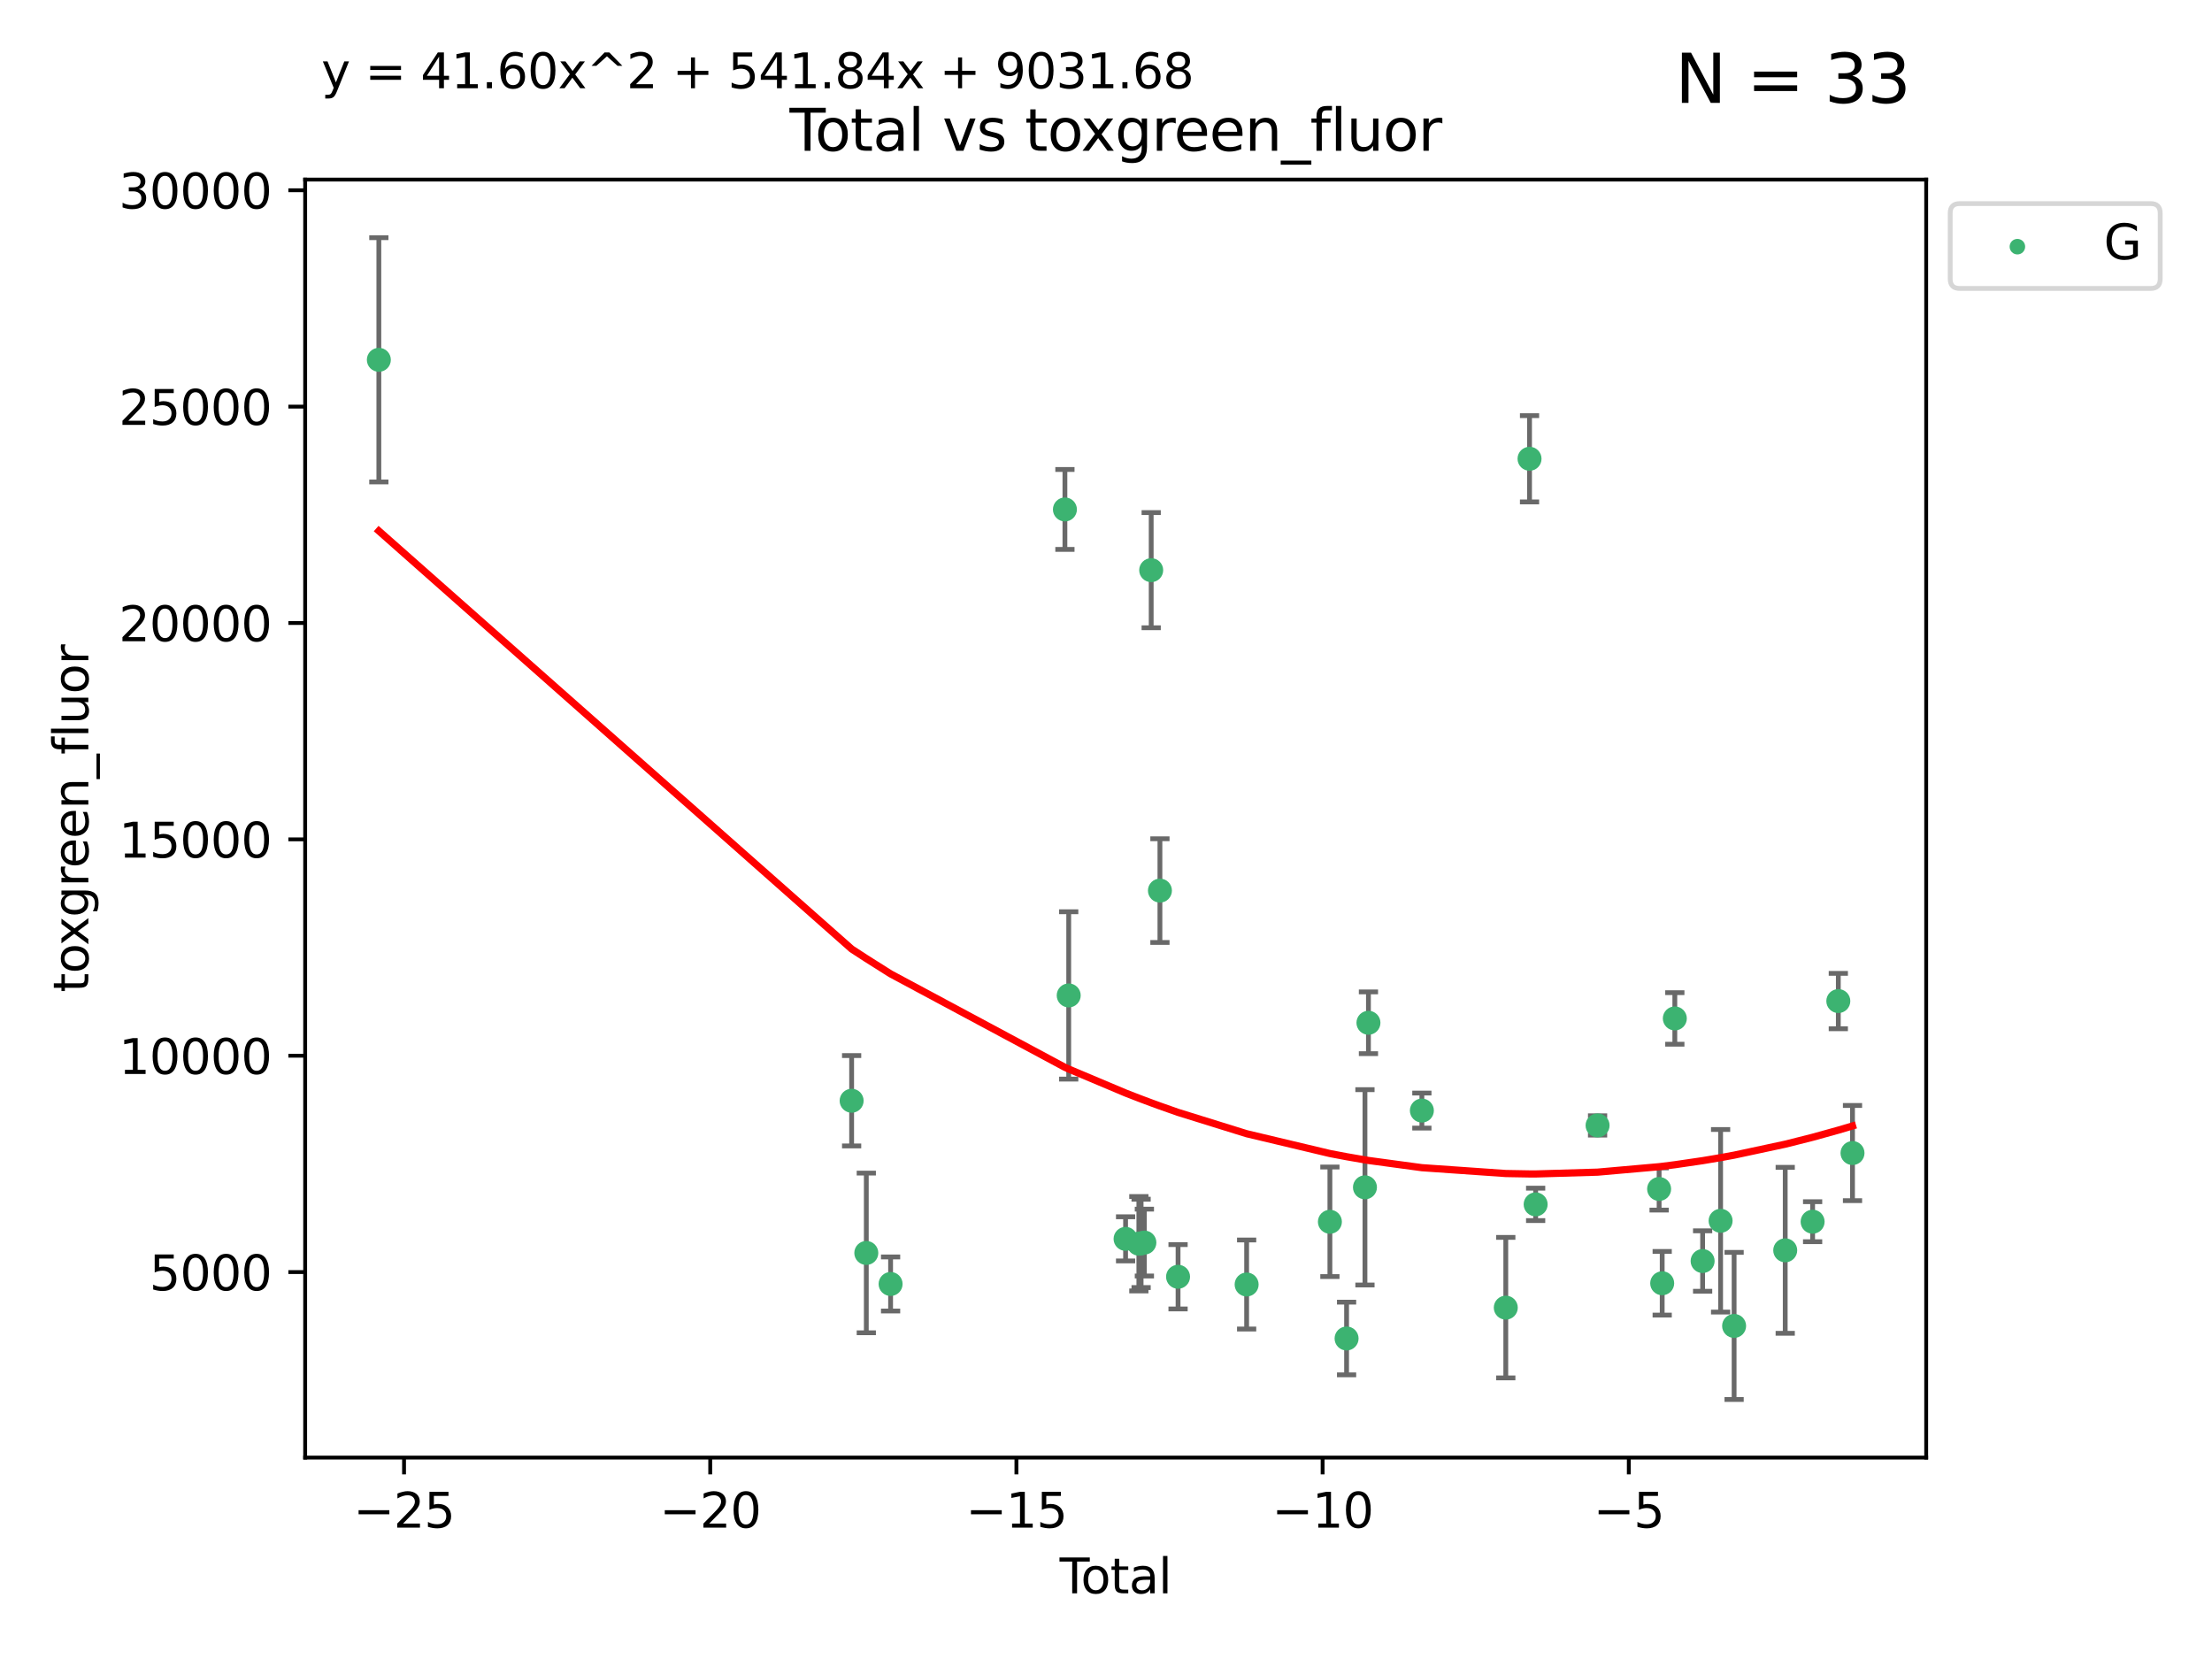 <?xml version="1.0" encoding="utf-8" standalone="no"?>
<!DOCTYPE svg PUBLIC "-//W3C//DTD SVG 1.1//EN"
  "http://www.w3.org/Graphics/SVG/1.1/DTD/svg11.dtd">
<svg xmlns:xlink="http://www.w3.org/1999/xlink" width="460.8pt" height="345.6pt" viewBox="0 0 460.8 345.6" xmlns="http://www.w3.org/2000/svg" version="1.1">
 <defs>
  <style type="text/css">*{stroke-linejoin: round; stroke-linecap: butt}</style>
 </defs>
 <g id="figure_1">
  <g id="patch_1">
   <path d="M 0 345.6 
L 460.8 345.6 
L 460.8 0 
L 0 0 
z
" style="fill: #ffffff"/>
  </g>
  <g id="axes_1">
   <g id="patch_2">
    <path d="M 63.571 303.64 
L 401.26 303.64 
L 401.26 37.411 
L 63.571 37.411 
z
" style="fill: #ffffff"/>
   </g>
   <g id="PathCollection_1">
    <defs>
     <path id="m5d18a5b70e" d="M 0 1.118 
C 0.297 1.118 0.581 1 0.791 0.791 
C 1 0.581 1.118 0.297 1.118 0 
C 1.118 -0.297 1 -0.581 0.791 -0.791 
C 0.581 -1 0.297 -1.118 0 -1.118 
C -0.297 -1.118 -0.581 -1 -0.791 -0.791 
C -1 -0.581 -1.118 -0.297 -1.118 0 
C -1.118 0.297 -1 0.581 -0.791 0.791 
C -0.581 1 -0.297 1.118 0 1.118 
z
" style="stroke: #3cb371"/>
    </defs>
    <g clip-path="url(#p677077c618)">
     <use xlink:href="#m5d18a5b70e" x="78.921" y="74.956" style="fill: #3cb371; stroke: #3cb371"/>
     <use xlink:href="#m5d18a5b70e" x="177.41" y="229.305" style="fill: #3cb371; stroke: #3cb371"/>
     <use xlink:href="#m5d18a5b70e" x="180.467" y="261.013" style="fill: #3cb371; stroke: #3cb371"/>
     <use xlink:href="#m5d18a5b70e" x="185.528" y="267.476" style="fill: #3cb371; stroke: #3cb371"/>
     <use xlink:href="#m5d18a5b70e" x="221.842" y="106.126" style="fill: #3cb371; stroke: #3cb371"/>
     <use xlink:href="#m5d18a5b70e" x="222.632" y="207.365" style="fill: #3cb371; stroke: #3cb371"/>
     <use xlink:href="#m5d18a5b70e" x="234.479" y="258.078" style="fill: #3cb371; stroke: #3cb371"/>
     <use xlink:href="#m5d18a5b70e" x="237.244" y="259.088" style="fill: #3cb371; stroke: #3cb371"/>
     <use xlink:href="#m5d18a5b70e" x="237.713" y="259.02" style="fill: #3cb371; stroke: #3cb371"/>
     <use xlink:href="#m5d18a5b70e" x="238.396" y="258.851" style="fill: #3cb371; stroke: #3cb371"/>
     <use xlink:href="#m5d18a5b70e" x="239.814" y="118.777" style="fill: #3cb371; stroke: #3cb371"/>
     <use xlink:href="#m5d18a5b70e" x="241.635" y="185.528" style="fill: #3cb371; stroke: #3cb371"/>
     <use xlink:href="#m5d18a5b70e" x="245.411" y="265.975" style="fill: #3cb371; stroke: #3cb371"/>
     <use xlink:href="#m5d18a5b70e" x="259.696" y="267.585" style="fill: #3cb371; stroke: #3cb371"/>
     <use xlink:href="#m5d18a5b70e" x="277.042" y="254.521" style="fill: #3cb371; stroke: #3cb371"/>
     <use xlink:href="#m5d18a5b70e" x="280.517" y="278.831" style="fill: #3cb371; stroke: #3cb371"/>
     <use xlink:href="#m5d18a5b70e" x="284.345" y="247.342" style="fill: #3cb371; stroke: #3cb371"/>
     <use xlink:href="#m5d18a5b70e" x="285.072" y="213.063" style="fill: #3cb371; stroke: #3cb371"/>
     <use xlink:href="#m5d18a5b70e" x="296.202" y="231.352" style="fill: #3cb371; stroke: #3cb371"/>
     <use xlink:href="#m5d18a5b70e" x="313.683" y="272.406" style="fill: #3cb371; stroke: #3cb371"/>
     <use xlink:href="#m5d18a5b70e" x="318.63" y="95.571" style="fill: #3cb371; stroke: #3cb371"/>
     <use xlink:href="#m5d18a5b70e" x="319.903" y="250.893" style="fill: #3cb371; stroke: #3cb371"/>
     <use xlink:href="#m5d18a5b70e" x="332.805" y="234.446" style="fill: #3cb371; stroke: #3cb371"/>
     <use xlink:href="#m5d18a5b70e" x="345.625" y="247.685" style="fill: #3cb371; stroke: #3cb371"/>
     <use xlink:href="#m5d18a5b70e" x="346.265" y="267.327" style="fill: #3cb371; stroke: #3cb371"/>
     <use xlink:href="#m5d18a5b70e" x="348.897" y="212.158" style="fill: #3cb371; stroke: #3cb371"/>
     <use xlink:href="#m5d18a5b70e" x="354.687" y="262.697" style="fill: #3cb371; stroke: #3cb371"/>
     <use xlink:href="#m5d18a5b70e" x="358.433" y="254.314" style="fill: #3cb371; stroke: #3cb371"/>
     <use xlink:href="#m5d18a5b70e" x="361.247" y="276.216" style="fill: #3cb371; stroke: #3cb371"/>
     <use xlink:href="#m5d18a5b70e" x="371.894" y="260.465" style="fill: #3cb371; stroke: #3cb371"/>
     <use xlink:href="#m5d18a5b70e" x="377.602" y="254.503" style="fill: #3cb371; stroke: #3cb371"/>
     <use xlink:href="#m5d18a5b70e" x="382.955" y="208.54" style="fill: #3cb371; stroke: #3cb371"/>
     <use xlink:href="#m5d18a5b70e" x="385.911" y="240.201" style="fill: #3cb371; stroke: #3cb371"/>
    </g>
   </g>
   <g id="matplotlib.axis_1">
    <g id="xtick_1">
     <g id="line2d_1">
      <defs>
       <path id="maa9f09a490" d="M 0 0 
L 0 3.5 
" style="stroke: #000000; stroke-width: 0.8"/>
      </defs>
      <g>
       <use xlink:href="#maa9f09a490" x="84.168" y="303.64" style="stroke: #000000; stroke-width: 0.8"/>
      </g>
     </g>
     <g id="text_1">
      <!-- −25 -->
      <g transform="translate(73.615 318.238)scale(0.1 -0.1)">
       <defs>
        <path id="DejaVuSans-2212" d="M 678 2272 
L 4684 2272 
L 4684 1741 
L 678 1741 
L 678 2272 
z
" transform="scale(0.016)"/>
        <path id="DejaVuSans-32" d="M 1228 531 
L 3431 531 
L 3431 0 
L 469 0 
L 469 531 
Q 828 903 1448 1529 
Q 2069 2156 2228 2338 
Q 2531 2678 2651 2914 
Q 2772 3150 2772 3378 
Q 2772 3750 2511 3984 
Q 2250 4219 1831 4219 
Q 1534 4219 1204 4116 
Q 875 4013 500 3803 
L 500 4441 
Q 881 4594 1212 4672 
Q 1544 4750 1819 4750 
Q 2544 4750 2975 4387 
Q 3406 4025 3406 3419 
Q 3406 3131 3298 2873 
Q 3191 2616 2906 2266 
Q 2828 2175 2409 1742 
Q 1991 1309 1228 531 
z
" transform="scale(0.016)"/>
        <path id="DejaVuSans-35" d="M 691 4666 
L 3169 4666 
L 3169 4134 
L 1269 4134 
L 1269 2991 
Q 1406 3038 1543 3061 
Q 1681 3084 1819 3084 
Q 2600 3084 3056 2656 
Q 3513 2228 3513 1497 
Q 3513 744 3044 326 
Q 2575 -91 1722 -91 
Q 1428 -91 1123 -41 
Q 819 9 494 109 
L 494 744 
Q 775 591 1075 516 
Q 1375 441 1709 441 
Q 2250 441 2565 725 
Q 2881 1009 2881 1497 
Q 2881 1984 2565 2268 
Q 2250 2553 1709 2553 
Q 1456 2553 1204 2497 
Q 953 2441 691 2322 
L 691 4666 
z
" transform="scale(0.016)"/>
       </defs>
       <use xlink:href="#DejaVuSans-2212"/>
       <use xlink:href="#DejaVuSans-32" x="83.789"/>
       <use xlink:href="#DejaVuSans-35" x="147.412"/>
      </g>
     </g>
    </g>
    <g id="xtick_2">
     <g id="line2d_2">
      <g>
       <use xlink:href="#maa9f09a490" x="147.953" y="303.64" style="stroke: #000000; stroke-width: 0.8"/>
      </g>
     </g>
     <g id="text_2">
      <!-- −20 -->
      <g transform="translate(137.401 318.238)scale(0.1 -0.1)">
       <defs>
        <path id="DejaVuSans-30" d="M 2034 4250 
Q 1547 4250 1301 3770 
Q 1056 3291 1056 2328 
Q 1056 1369 1301 889 
Q 1547 409 2034 409 
Q 2525 409 2770 889 
Q 3016 1369 3016 2328 
Q 3016 3291 2770 3770 
Q 2525 4250 2034 4250 
z
M 2034 4750 
Q 2819 4750 3233 4129 
Q 3647 3509 3647 2328 
Q 3647 1150 3233 529 
Q 2819 -91 2034 -91 
Q 1250 -91 836 529 
Q 422 1150 422 2328 
Q 422 3509 836 4129 
Q 1250 4750 2034 4750 
z
" transform="scale(0.016)"/>
       </defs>
       <use xlink:href="#DejaVuSans-2212"/>
       <use xlink:href="#DejaVuSans-32" x="83.789"/>
       <use xlink:href="#DejaVuSans-30" x="147.412"/>
      </g>
     </g>
    </g>
    <g id="xtick_3">
     <g id="line2d_3">
      <g>
       <use xlink:href="#maa9f09a490" x="211.739" y="303.64" style="stroke: #000000; stroke-width: 0.8"/>
      </g>
     </g>
     <g id="text_3">
      <!-- −15 -->
      <g transform="translate(201.186 318.238)scale(0.1 -0.1)">
       <defs>
        <path id="DejaVuSans-31" d="M 794 531 
L 1825 531 
L 1825 4091 
L 703 3866 
L 703 4441 
L 1819 4666 
L 2450 4666 
L 2450 531 
L 3481 531 
L 3481 0 
L 794 0 
L 794 531 
z
" transform="scale(0.016)"/>
       </defs>
       <use xlink:href="#DejaVuSans-2212"/>
       <use xlink:href="#DejaVuSans-31" x="83.789"/>
       <use xlink:href="#DejaVuSans-35" x="147.412"/>
      </g>
     </g>
    </g>
    <g id="xtick_4">
     <g id="line2d_4">
      <g>
       <use xlink:href="#maa9f09a490" x="275.524" y="303.64" style="stroke: #000000; stroke-width: 0.8"/>
      </g>
     </g>
     <g id="text_4">
      <!-- −10 -->
      <g transform="translate(264.972 318.238)scale(0.1 -0.1)">
       <use xlink:href="#DejaVuSans-2212"/>
       <use xlink:href="#DejaVuSans-31" x="83.789"/>
       <use xlink:href="#DejaVuSans-30" x="147.412"/>
      </g>
     </g>
    </g>
    <g id="xtick_5">
     <g id="line2d_5">
      <g>
       <use xlink:href="#maa9f09a490" x="339.309" y="303.64" style="stroke: #000000; stroke-width: 0.8"/>
      </g>
     </g>
     <g id="text_5">
      <!-- −5 -->
      <g transform="translate(331.938 318.238)scale(0.1 -0.1)">
       <use xlink:href="#DejaVuSans-2212"/>
       <use xlink:href="#DejaVuSans-35" x="83.789"/>
      </g>
     </g>
    </g>
    <g id="text_6">
     <!-- Total -->
     <g transform="translate(220.739 331.917)scale(0.1 -0.1)">
      <defs>
       <path id="DejaVuSans-54" d="M -19 4666 
L 3928 4666 
L 3928 4134 
L 2272 4134 
L 2272 0 
L 1638 0 
L 1638 4134 
L -19 4134 
L -19 4666 
z
" transform="scale(0.016)"/>
       <path id="DejaVuSans-6f" d="M 1959 3097 
Q 1497 3097 1228 2736 
Q 959 2375 959 1747 
Q 959 1119 1226 758 
Q 1494 397 1959 397 
Q 2419 397 2687 759 
Q 2956 1122 2956 1747 
Q 2956 2369 2687 2733 
Q 2419 3097 1959 3097 
z
M 1959 3584 
Q 2709 3584 3137 3096 
Q 3566 2609 3566 1747 
Q 3566 888 3137 398 
Q 2709 -91 1959 -91 
Q 1206 -91 779 398 
Q 353 888 353 1747 
Q 353 2609 779 3096 
Q 1206 3584 1959 3584 
z
" transform="scale(0.016)"/>
       <path id="DejaVuSans-74" d="M 1172 4494 
L 1172 3500 
L 2356 3500 
L 2356 3053 
L 1172 3053 
L 1172 1153 
Q 1172 725 1289 603 
Q 1406 481 1766 481 
L 2356 481 
L 2356 0 
L 1766 0 
Q 1100 0 847 248 
Q 594 497 594 1153 
L 594 3053 
L 172 3053 
L 172 3500 
L 594 3500 
L 594 4494 
L 1172 4494 
z
" transform="scale(0.016)"/>
       <path id="DejaVuSans-61" d="M 2194 1759 
Q 1497 1759 1228 1600 
Q 959 1441 959 1056 
Q 959 750 1161 570 
Q 1363 391 1709 391 
Q 2188 391 2477 730 
Q 2766 1069 2766 1631 
L 2766 1759 
L 2194 1759 
z
M 3341 1997 
L 3341 0 
L 2766 0 
L 2766 531 
Q 2569 213 2275 61 
Q 1981 -91 1556 -91 
Q 1019 -91 701 211 
Q 384 513 384 1019 
Q 384 1609 779 1909 
Q 1175 2209 1959 2209 
L 2766 2209 
L 2766 2266 
Q 2766 2663 2505 2880 
Q 2244 3097 1772 3097 
Q 1472 3097 1187 3025 
Q 903 2953 641 2809 
L 641 3341 
Q 956 3463 1253 3523 
Q 1550 3584 1831 3584 
Q 2591 3584 2966 3190 
Q 3341 2797 3341 1997 
z
" transform="scale(0.016)"/>
       <path id="DejaVuSans-6c" d="M 603 4863 
L 1178 4863 
L 1178 0 
L 603 0 
L 603 4863 
z
" transform="scale(0.016)"/>
      </defs>
      <use xlink:href="#DejaVuSans-54"/>
      <use xlink:href="#DejaVuSans-6f" x="44.084"/>
      <use xlink:href="#DejaVuSans-74" x="105.266"/>
      <use xlink:href="#DejaVuSans-61" x="144.475"/>
      <use xlink:href="#DejaVuSans-6c" x="205.754"/>
     </g>
    </g>
   </g>
   <g id="matplotlib.axis_2">
    <g id="ytick_1">
     <g id="line2d_6">
      <defs>
       <path id="m462f0fe68a" d="M 0 0 
L -3.5 0 
" style="stroke: #000000; stroke-width: 0.8"/>
      </defs>
      <g>
       <use xlink:href="#m462f0fe68a" x="63.571" y="264.997" style="stroke: #000000; stroke-width: 0.8"/>
      </g>
     </g>
     <g id="text_7">
      <!-- 5000 -->
      <g transform="translate(31.121 268.796)scale(0.1 -0.1)">
       <use xlink:href="#DejaVuSans-35"/>
       <use xlink:href="#DejaVuSans-30" x="63.623"/>
       <use xlink:href="#DejaVuSans-30" x="127.246"/>
       <use xlink:href="#DejaVuSans-30" x="190.869"/>
      </g>
     </g>
    </g>
    <g id="ytick_2">
     <g id="line2d_7">
      <g>
       <use xlink:href="#m462f0fe68a" x="63.571" y="219.924" style="stroke: #000000; stroke-width: 0.8"/>
      </g>
     </g>
     <g id="text_8">
      <!-- 10000 -->
      <g transform="translate(24.759 223.723)scale(0.1 -0.1)">
       <use xlink:href="#DejaVuSans-31"/>
       <use xlink:href="#DejaVuSans-30" x="63.623"/>
       <use xlink:href="#DejaVuSans-30" x="127.246"/>
       <use xlink:href="#DejaVuSans-30" x="190.869"/>
       <use xlink:href="#DejaVuSans-30" x="254.492"/>
      </g>
     </g>
    </g>
    <g id="ytick_3">
     <g id="line2d_8">
      <g>
       <use xlink:href="#m462f0fe68a" x="63.571" y="174.851" style="stroke: #000000; stroke-width: 0.8"/>
      </g>
     </g>
     <g id="text_9">
      <!-- 15000 -->
      <g transform="translate(24.759 178.65)scale(0.1 -0.1)">
       <use xlink:href="#DejaVuSans-31"/>
       <use xlink:href="#DejaVuSans-35" x="63.623"/>
       <use xlink:href="#DejaVuSans-30" x="127.246"/>
       <use xlink:href="#DejaVuSans-30" x="190.869"/>
       <use xlink:href="#DejaVuSans-30" x="254.492"/>
      </g>
     </g>
    </g>
    <g id="ytick_4">
     <g id="line2d_9">
      <g>
       <use xlink:href="#m462f0fe68a" x="63.571" y="129.778" style="stroke: #000000; stroke-width: 0.8"/>
      </g>
     </g>
     <g id="text_10">
      <!-- 20000 -->
      <g transform="translate(24.759 133.578)scale(0.1 -0.1)">
       <use xlink:href="#DejaVuSans-32"/>
       <use xlink:href="#DejaVuSans-30" x="63.623"/>
       <use xlink:href="#DejaVuSans-30" x="127.246"/>
       <use xlink:href="#DejaVuSans-30" x="190.869"/>
       <use xlink:href="#DejaVuSans-30" x="254.492"/>
      </g>
     </g>
    </g>
    <g id="ytick_5">
     <g id="line2d_10">
      <g>
       <use xlink:href="#m462f0fe68a" x="63.571" y="84.706" style="stroke: #000000; stroke-width: 0.8"/>
      </g>
     </g>
     <g id="text_11">
      <!-- 25000 -->
      <g transform="translate(24.759 88.505)scale(0.1 -0.1)">
       <use xlink:href="#DejaVuSans-32"/>
       <use xlink:href="#DejaVuSans-35" x="63.623"/>
       <use xlink:href="#DejaVuSans-30" x="127.246"/>
       <use xlink:href="#DejaVuSans-30" x="190.869"/>
       <use xlink:href="#DejaVuSans-30" x="254.492"/>
      </g>
     </g>
    </g>
    <g id="ytick_6">
     <g id="line2d_11">
      <g>
       <use xlink:href="#m462f0fe68a" x="63.571" y="39.633" style="stroke: #000000; stroke-width: 0.8"/>
      </g>
     </g>
     <g id="text_12">
      <!-- 30000 -->
      <g transform="translate(24.759 43.432)scale(0.1 -0.1)">
       <defs>
        <path id="DejaVuSans-33" d="M 2597 2516 
Q 3050 2419 3304 2112 
Q 3559 1806 3559 1356 
Q 3559 666 3084 287 
Q 2609 -91 1734 -91 
Q 1441 -91 1130 -33 
Q 819 25 488 141 
L 488 750 
Q 750 597 1062 519 
Q 1375 441 1716 441 
Q 2309 441 2620 675 
Q 2931 909 2931 1356 
Q 2931 1769 2642 2001 
Q 2353 2234 1838 2234 
L 1294 2234 
L 1294 2753 
L 1863 2753 
Q 2328 2753 2575 2939 
Q 2822 3125 2822 3475 
Q 2822 3834 2567 4026 
Q 2313 4219 1838 4219 
Q 1578 4219 1281 4162 
Q 984 4106 628 3988 
L 628 4550 
Q 988 4650 1302 4700 
Q 1616 4750 1894 4750 
Q 2613 4750 3031 4423 
Q 3450 4097 3450 3541 
Q 3450 3153 3228 2886 
Q 3006 2619 2597 2516 
z
" transform="scale(0.016)"/>
       </defs>
       <use xlink:href="#DejaVuSans-33"/>
       <use xlink:href="#DejaVuSans-30" x="63.623"/>
       <use xlink:href="#DejaVuSans-30" x="127.246"/>
       <use xlink:href="#DejaVuSans-30" x="190.869"/>
       <use xlink:href="#DejaVuSans-30" x="254.492"/>
      </g>
     </g>
    </g>
    <g id="text_13">
     <!-- toxgreen_fluor -->
     <g transform="translate(18.401 206.72)rotate(-90)scale(0.1 -0.1)">
      <defs>
       <path id="DejaVuSans-78" d="M 3513 3500 
L 2247 1797 
L 3578 0 
L 2900 0 
L 1881 1375 
L 863 0 
L 184 0 
L 1544 1831 
L 300 3500 
L 978 3500 
L 1906 2253 
L 2834 3500 
L 3513 3500 
z
" transform="scale(0.016)"/>
       <path id="DejaVuSans-67" d="M 2906 1791 
Q 2906 2416 2648 2759 
Q 2391 3103 1925 3103 
Q 1463 3103 1205 2759 
Q 947 2416 947 1791 
Q 947 1169 1205 825 
Q 1463 481 1925 481 
Q 2391 481 2648 825 
Q 2906 1169 2906 1791 
z
M 3481 434 
Q 3481 -459 3084 -895 
Q 2688 -1331 1869 -1331 
Q 1566 -1331 1297 -1286 
Q 1028 -1241 775 -1147 
L 775 -588 
Q 1028 -725 1275 -790 
Q 1522 -856 1778 -856 
Q 2344 -856 2625 -561 
Q 2906 -266 2906 331 
L 2906 616 
Q 2728 306 2450 153 
Q 2172 0 1784 0 
Q 1141 0 747 490 
Q 353 981 353 1791 
Q 353 2603 747 3093 
Q 1141 3584 1784 3584 
Q 2172 3584 2450 3431 
Q 2728 3278 2906 2969 
L 2906 3500 
L 3481 3500 
L 3481 434 
z
" transform="scale(0.016)"/>
       <path id="DejaVuSans-72" d="M 2631 2963 
Q 2534 3019 2420 3045 
Q 2306 3072 2169 3072 
Q 1681 3072 1420 2755 
Q 1159 2438 1159 1844 
L 1159 0 
L 581 0 
L 581 3500 
L 1159 3500 
L 1159 2956 
Q 1341 3275 1631 3429 
Q 1922 3584 2338 3584 
Q 2397 3584 2469 3576 
Q 2541 3569 2628 3553 
L 2631 2963 
z
" transform="scale(0.016)"/>
       <path id="DejaVuSans-65" d="M 3597 1894 
L 3597 1613 
L 953 1613 
Q 991 1019 1311 708 
Q 1631 397 2203 397 
Q 2534 397 2845 478 
Q 3156 559 3463 722 
L 3463 178 
Q 3153 47 2828 -22 
Q 2503 -91 2169 -91 
Q 1331 -91 842 396 
Q 353 884 353 1716 
Q 353 2575 817 3079 
Q 1281 3584 2069 3584 
Q 2775 3584 3186 3129 
Q 3597 2675 3597 1894 
z
M 3022 2063 
Q 3016 2534 2758 2815 
Q 2500 3097 2075 3097 
Q 1594 3097 1305 2825 
Q 1016 2553 972 2059 
L 3022 2063 
z
" transform="scale(0.016)"/>
       <path id="DejaVuSans-6e" d="M 3513 2113 
L 3513 0 
L 2938 0 
L 2938 2094 
Q 2938 2591 2744 2837 
Q 2550 3084 2163 3084 
Q 1697 3084 1428 2787 
Q 1159 2491 1159 1978 
L 1159 0 
L 581 0 
L 581 3500 
L 1159 3500 
L 1159 2956 
Q 1366 3272 1645 3428 
Q 1925 3584 2291 3584 
Q 2894 3584 3203 3211 
Q 3513 2838 3513 2113 
z
" transform="scale(0.016)"/>
       <path id="DejaVuSans-5f" d="M 3263 -1063 
L 3263 -1509 
L -63 -1509 
L -63 -1063 
L 3263 -1063 
z
" transform="scale(0.016)"/>
       <path id="DejaVuSans-66" d="M 2375 4863 
L 2375 4384 
L 1825 4384 
Q 1516 4384 1395 4259 
Q 1275 4134 1275 3809 
L 1275 3500 
L 2222 3500 
L 2222 3053 
L 1275 3053 
L 1275 0 
L 697 0 
L 697 3053 
L 147 3053 
L 147 3500 
L 697 3500 
L 697 3744 
Q 697 4328 969 4595 
Q 1241 4863 1831 4863 
L 2375 4863 
z
" transform="scale(0.016)"/>
       <path id="DejaVuSans-75" d="M 544 1381 
L 544 3500 
L 1119 3500 
L 1119 1403 
Q 1119 906 1312 657 
Q 1506 409 1894 409 
Q 2359 409 2629 706 
Q 2900 1003 2900 1516 
L 2900 3500 
L 3475 3500 
L 3475 0 
L 2900 0 
L 2900 538 
Q 2691 219 2414 64 
Q 2138 -91 1772 -91 
Q 1169 -91 856 284 
Q 544 659 544 1381 
z
M 1991 3584 
L 1991 3584 
z
" transform="scale(0.016)"/>
      </defs>
      <use xlink:href="#DejaVuSans-74"/>
      <use xlink:href="#DejaVuSans-6f" x="39.209"/>
      <use xlink:href="#DejaVuSans-78" x="97.266"/>
      <use xlink:href="#DejaVuSans-67" x="156.445"/>
      <use xlink:href="#DejaVuSans-72" x="219.922"/>
      <use xlink:href="#DejaVuSans-65" x="258.785"/>
      <use xlink:href="#DejaVuSans-65" x="320.309"/>
      <use xlink:href="#DejaVuSans-6e" x="381.832"/>
      <use xlink:href="#DejaVuSans-5f" x="445.211"/>
      <use xlink:href="#DejaVuSans-66" x="495.211"/>
      <use xlink:href="#DejaVuSans-6c" x="530.416"/>
      <use xlink:href="#DejaVuSans-75" x="558.199"/>
      <use xlink:href="#DejaVuSans-6f" x="621.578"/>
      <use xlink:href="#DejaVuSans-72" x="682.76"/>
     </g>
    </g>
   </g>
   <g id="LineCollection_1">
    <path d="M 78.921 100.399 
L 78.921 49.513 
" clip-path="url(#p677077c618)" style="fill: none; stroke: #696969"/>
    <path d="M 177.41 238.718 
L 177.41 219.892 
" clip-path="url(#p677077c618)" style="fill: none; stroke: #696969"/>
    <path d="M 180.467 277.644 
L 180.467 244.382 
" clip-path="url(#p677077c618)" style="fill: none; stroke: #696969"/>
    <path d="M 185.528 273.108 
L 185.528 261.844 
" clip-path="url(#p677077c618)" style="fill: none; stroke: #696969"/>
    <path d="M 221.842 114.452 
L 221.842 97.8 
" clip-path="url(#p677077c618)" style="fill: none; stroke: #696969"/>
    <path d="M 222.632 224.797 
L 222.632 189.934 
" clip-path="url(#p677077c618)" style="fill: none; stroke: #696969"/>
    <path d="M 234.479 262.678 
L 234.479 253.477 
" clip-path="url(#p677077c618)" style="fill: none; stroke: #696969"/>
    <path d="M 237.244 268.924 
L 237.244 249.253 
" clip-path="url(#p677077c618)" style="fill: none; stroke: #696969"/>
    <path d="M 237.713 268.223 
L 237.713 249.817 
" clip-path="url(#p677077c618)" style="fill: none; stroke: #696969"/>
    <path d="M 238.396 265.813 
L 238.396 251.889 
" clip-path="url(#p677077c618)" style="fill: none; stroke: #696969"/>
    <path d="M 239.814 130.772 
L 239.814 106.782 
" clip-path="url(#p677077c618)" style="fill: none; stroke: #696969"/>
    <path d="M 241.635 196.33 
L 241.635 174.725 
" clip-path="url(#p677077c618)" style="fill: none; stroke: #696969"/>
    <path d="M 245.411 272.678 
L 245.411 259.271 
" clip-path="url(#p677077c618)" style="fill: none; stroke: #696969"/>
    <path d="M 259.696 276.86 
L 259.696 258.31 
" clip-path="url(#p677077c618)" style="fill: none; stroke: #696969"/>
    <path d="M 277.042 265.934 
L 277.042 243.108 
" clip-path="url(#p677077c618)" style="fill: none; stroke: #696969"/>
    <path d="M 280.517 286.402 
L 280.517 271.261 
" clip-path="url(#p677077c618)" style="fill: none; stroke: #696969"/>
    <path d="M 284.345 267.689 
L 284.345 226.995 
" clip-path="url(#p677077c618)" style="fill: none; stroke: #696969"/>
    <path d="M 285.072 219.497 
L 285.072 206.629 
" clip-path="url(#p677077c618)" style="fill: none; stroke: #696969"/>
    <path d="M 296.202 234.999 
L 296.202 227.705 
" clip-path="url(#p677077c618)" style="fill: none; stroke: #696969"/>
    <path d="M 313.683 287.038 
L 313.683 257.774 
" clip-path="url(#p677077c618)" style="fill: none; stroke: #696969"/>
    <path d="M 318.63 104.558 
L 318.63 86.584 
" clip-path="url(#p677077c618)" style="fill: none; stroke: #696969"/>
    <path d="M 319.903 254.271 
L 319.903 247.516 
" clip-path="url(#p677077c618)" style="fill: none; stroke: #696969"/>
    <path d="M 332.805 236.46 
L 332.805 232.431 
" clip-path="url(#p677077c618)" style="fill: none; stroke: #696969"/>
    <path d="M 345.625 252.081 
L 345.625 243.289 
" clip-path="url(#p677077c618)" style="fill: none; stroke: #696969"/>
    <path d="M 346.265 273.957 
L 346.265 260.697 
" clip-path="url(#p677077c618)" style="fill: none; stroke: #696969"/>
    <path d="M 348.897 217.526 
L 348.897 206.79 
" clip-path="url(#p677077c618)" style="fill: none; stroke: #696969"/>
    <path d="M 354.687 268.99 
L 354.687 256.403 
" clip-path="url(#p677077c618)" style="fill: none; stroke: #696969"/>
    <path d="M 358.433 273.33 
L 358.433 235.298 
" clip-path="url(#p677077c618)" style="fill: none; stroke: #696969"/>
    <path d="M 361.247 291.539 
L 361.247 260.894 
" clip-path="url(#p677077c618)" style="fill: none; stroke: #696969"/>
    <path d="M 371.894 277.75 
L 371.894 243.18 
" clip-path="url(#p677077c618)" style="fill: none; stroke: #696969"/>
    <path d="M 377.602 258.667 
L 377.602 250.339 
" clip-path="url(#p677077c618)" style="fill: none; stroke: #696969"/>
    <path d="M 382.955 214.307 
L 382.955 202.772 
" clip-path="url(#p677077c618)" style="fill: none; stroke: #696969"/>
    <path d="M 385.911 250.114 
L 385.911 230.289 
" clip-path="url(#p677077c618)" style="fill: none; stroke: #696969"/>
   </g>
   <g id="line2d_12">
    <defs>
     <path id="m9d26894439" d="M 2 0 
L -2 -0 
" style="stroke: #696969"/>
    </defs>
    <g clip-path="url(#p677077c618)">
     <use xlink:href="#m9d26894439" x="78.921" y="100.399" style="fill: #696969; stroke: #696969"/>
     <use xlink:href="#m9d26894439" x="177.41" y="238.718" style="fill: #696969; stroke: #696969"/>
     <use xlink:href="#m9d26894439" x="180.467" y="277.644" style="fill: #696969; stroke: #696969"/>
     <use xlink:href="#m9d26894439" x="185.528" y="273.108" style="fill: #696969; stroke: #696969"/>
     <use xlink:href="#m9d26894439" x="221.842" y="114.452" style="fill: #696969; stroke: #696969"/>
     <use xlink:href="#m9d26894439" x="222.632" y="224.797" style="fill: #696969; stroke: #696969"/>
     <use xlink:href="#m9d26894439" x="234.479" y="262.678" style="fill: #696969; stroke: #696969"/>
     <use xlink:href="#m9d26894439" x="237.244" y="268.924" style="fill: #696969; stroke: #696969"/>
     <use xlink:href="#m9d26894439" x="237.713" y="268.223" style="fill: #696969; stroke: #696969"/>
     <use xlink:href="#m9d26894439" x="238.396" y="265.813" style="fill: #696969; stroke: #696969"/>
     <use xlink:href="#m9d26894439" x="239.814" y="130.772" style="fill: #696969; stroke: #696969"/>
     <use xlink:href="#m9d26894439" x="241.635" y="196.33" style="fill: #696969; stroke: #696969"/>
     <use xlink:href="#m9d26894439" x="245.411" y="272.678" style="fill: #696969; stroke: #696969"/>
     <use xlink:href="#m9d26894439" x="259.696" y="276.86" style="fill: #696969; stroke: #696969"/>
     <use xlink:href="#m9d26894439" x="277.042" y="265.934" style="fill: #696969; stroke: #696969"/>
     <use xlink:href="#m9d26894439" x="280.517" y="286.402" style="fill: #696969; stroke: #696969"/>
     <use xlink:href="#m9d26894439" x="284.345" y="267.689" style="fill: #696969; stroke: #696969"/>
     <use xlink:href="#m9d26894439" x="285.072" y="219.497" style="fill: #696969; stroke: #696969"/>
     <use xlink:href="#m9d26894439" x="296.202" y="234.999" style="fill: #696969; stroke: #696969"/>
     <use xlink:href="#m9d26894439" x="313.683" y="287.038" style="fill: #696969; stroke: #696969"/>
     <use xlink:href="#m9d26894439" x="318.63" y="104.558" style="fill: #696969; stroke: #696969"/>
     <use xlink:href="#m9d26894439" x="319.903" y="254.271" style="fill: #696969; stroke: #696969"/>
     <use xlink:href="#m9d26894439" x="332.805" y="236.46" style="fill: #696969; stroke: #696969"/>
     <use xlink:href="#m9d26894439" x="345.625" y="252.081" style="fill: #696969; stroke: #696969"/>
     <use xlink:href="#m9d26894439" x="346.265" y="273.957" style="fill: #696969; stroke: #696969"/>
     <use xlink:href="#m9d26894439" x="348.897" y="217.526" style="fill: #696969; stroke: #696969"/>
     <use xlink:href="#m9d26894439" x="354.687" y="268.99" style="fill: #696969; stroke: #696969"/>
     <use xlink:href="#m9d26894439" x="358.433" y="273.33" style="fill: #696969; stroke: #696969"/>
     <use xlink:href="#m9d26894439" x="361.247" y="291.539" style="fill: #696969; stroke: #696969"/>
     <use xlink:href="#m9d26894439" x="371.894" y="277.75" style="fill: #696969; stroke: #696969"/>
     <use xlink:href="#m9d26894439" x="377.602" y="258.667" style="fill: #696969; stroke: #696969"/>
     <use xlink:href="#m9d26894439" x="382.955" y="214.307" style="fill: #696969; stroke: #696969"/>
     <use xlink:href="#m9d26894439" x="385.911" y="250.114" style="fill: #696969; stroke: #696969"/>
    </g>
   </g>
   <g id="line2d_13">
    <g clip-path="url(#p677077c618)">
     <use xlink:href="#m9d26894439" x="78.921" y="49.513" style="fill: #696969; stroke: #696969"/>
     <use xlink:href="#m9d26894439" x="177.41" y="219.892" style="fill: #696969; stroke: #696969"/>
     <use xlink:href="#m9d26894439" x="180.467" y="244.382" style="fill: #696969; stroke: #696969"/>
     <use xlink:href="#m9d26894439" x="185.528" y="261.844" style="fill: #696969; stroke: #696969"/>
     <use xlink:href="#m9d26894439" x="221.842" y="97.8" style="fill: #696969; stroke: #696969"/>
     <use xlink:href="#m9d26894439" x="222.632" y="189.934" style="fill: #696969; stroke: #696969"/>
     <use xlink:href="#m9d26894439" x="234.479" y="253.477" style="fill: #696969; stroke: #696969"/>
     <use xlink:href="#m9d26894439" x="237.244" y="249.253" style="fill: #696969; stroke: #696969"/>
     <use xlink:href="#m9d26894439" x="237.713" y="249.817" style="fill: #696969; stroke: #696969"/>
     <use xlink:href="#m9d26894439" x="238.396" y="251.889" style="fill: #696969; stroke: #696969"/>
     <use xlink:href="#m9d26894439" x="239.814" y="106.782" style="fill: #696969; stroke: #696969"/>
     <use xlink:href="#m9d26894439" x="241.635" y="174.725" style="fill: #696969; stroke: #696969"/>
     <use xlink:href="#m9d26894439" x="245.411" y="259.271" style="fill: #696969; stroke: #696969"/>
     <use xlink:href="#m9d26894439" x="259.696" y="258.31" style="fill: #696969; stroke: #696969"/>
     <use xlink:href="#m9d26894439" x="277.042" y="243.108" style="fill: #696969; stroke: #696969"/>
     <use xlink:href="#m9d26894439" x="280.517" y="271.261" style="fill: #696969; stroke: #696969"/>
     <use xlink:href="#m9d26894439" x="284.345" y="226.995" style="fill: #696969; stroke: #696969"/>
     <use xlink:href="#m9d26894439" x="285.072" y="206.629" style="fill: #696969; stroke: #696969"/>
     <use xlink:href="#m9d26894439" x="296.202" y="227.705" style="fill: #696969; stroke: #696969"/>
     <use xlink:href="#m9d26894439" x="313.683" y="257.774" style="fill: #696969; stroke: #696969"/>
     <use xlink:href="#m9d26894439" x="318.63" y="86.584" style="fill: #696969; stroke: #696969"/>
     <use xlink:href="#m9d26894439" x="319.903" y="247.516" style="fill: #696969; stroke: #696969"/>
     <use xlink:href="#m9d26894439" x="332.805" y="232.431" style="fill: #696969; stroke: #696969"/>
     <use xlink:href="#m9d26894439" x="345.625" y="243.289" style="fill: #696969; stroke: #696969"/>
     <use xlink:href="#m9d26894439" x="346.265" y="260.697" style="fill: #696969; stroke: #696969"/>
     <use xlink:href="#m9d26894439" x="348.897" y="206.79" style="fill: #696969; stroke: #696969"/>
     <use xlink:href="#m9d26894439" x="354.687" y="256.403" style="fill: #696969; stroke: #696969"/>
     <use xlink:href="#m9d26894439" x="358.433" y="235.298" style="fill: #696969; stroke: #696969"/>
     <use xlink:href="#m9d26894439" x="361.247" y="260.894" style="fill: #696969; stroke: #696969"/>
     <use xlink:href="#m9d26894439" x="371.894" y="243.18" style="fill: #696969; stroke: #696969"/>
     <use xlink:href="#m9d26894439" x="377.602" y="250.339" style="fill: #696969; stroke: #696969"/>
     <use xlink:href="#m9d26894439" x="382.955" y="202.772" style="fill: #696969; stroke: #696969"/>
     <use xlink:href="#m9d26894439" x="385.911" y="230.289" style="fill: #696969; stroke: #696969"/>
    </g>
   </g>
   <g id="line2d_14">
    <path d="M 78.921 110.606 
L 177.41 197.692 
L 180.467 199.68 
L 185.528 202.876 
L 221.842 222.346 
L 222.632 222.702 
L 234.479 227.696 
L 237.244 228.768 
L 237.713 228.947 
L 238.396 229.204 
L 239.814 229.733 
L 241.635 230.399 
L 245.411 231.73 
L 259.696 236.172 
L 277.042 240.301 
L 280.517 240.961 
L 284.345 241.624 
L 285.072 241.743 
L 296.202 243.25 
L 313.683 244.465 
L 318.63 244.553 
L 319.903 244.557 
L 332.805 244.18 
L 345.625 243.046 
L 346.265 242.97 
L 348.897 242.635 
L 354.687 241.788 
L 358.433 241.157 
L 361.247 240.64 
L 371.894 238.356 
L 377.602 236.916 
L 382.955 235.429 
L 385.911 234.552 
" clip-path="url(#p677077c618)" style="fill: none; stroke: #ff0000; stroke-width: 1.5; stroke-linecap: square"/>
   </g>
   <g id="line2d_15">
    <defs>
     <path id="m0904d59a7f" d="M 0 2 
C 0.53 2 1.039 1.789 1.414 1.414 
C 1.789 1.039 2 0.53 2 0 
C 2 -0.53 1.789 -1.039 1.414 -1.414 
C 1.039 -1.789 0.53 -2 0 -2 
C -0.53 -2 -1.039 -1.789 -1.414 -1.414 
C -1.789 -1.039 -2 -0.53 -2 0 
C -2 0.53 -1.789 1.039 -1.414 1.414 
C -1.039 1.789 -0.53 2 0 2 
z
" style="stroke: #3cb371"/>
    </defs>
    <g clip-path="url(#p677077c618)">
     <use xlink:href="#m0904d59a7f" x="78.921" y="74.956" style="fill: #3cb371; stroke: #3cb371"/>
     <use xlink:href="#m0904d59a7f" x="177.41" y="229.305" style="fill: #3cb371; stroke: #3cb371"/>
     <use xlink:href="#m0904d59a7f" x="180.467" y="261.013" style="fill: #3cb371; stroke: #3cb371"/>
     <use xlink:href="#m0904d59a7f" x="185.528" y="267.476" style="fill: #3cb371; stroke: #3cb371"/>
     <use xlink:href="#m0904d59a7f" x="221.842" y="106.126" style="fill: #3cb371; stroke: #3cb371"/>
     <use xlink:href="#m0904d59a7f" x="222.632" y="207.365" style="fill: #3cb371; stroke: #3cb371"/>
     <use xlink:href="#m0904d59a7f" x="234.479" y="258.078" style="fill: #3cb371; stroke: #3cb371"/>
     <use xlink:href="#m0904d59a7f" x="237.244" y="259.088" style="fill: #3cb371; stroke: #3cb371"/>
     <use xlink:href="#m0904d59a7f" x="237.713" y="259.02" style="fill: #3cb371; stroke: #3cb371"/>
     <use xlink:href="#m0904d59a7f" x="238.396" y="258.851" style="fill: #3cb371; stroke: #3cb371"/>
     <use xlink:href="#m0904d59a7f" x="239.814" y="118.777" style="fill: #3cb371; stroke: #3cb371"/>
     <use xlink:href="#m0904d59a7f" x="241.635" y="185.528" style="fill: #3cb371; stroke: #3cb371"/>
     <use xlink:href="#m0904d59a7f" x="245.411" y="265.975" style="fill: #3cb371; stroke: #3cb371"/>
     <use xlink:href="#m0904d59a7f" x="259.696" y="267.585" style="fill: #3cb371; stroke: #3cb371"/>
     <use xlink:href="#m0904d59a7f" x="277.042" y="254.521" style="fill: #3cb371; stroke: #3cb371"/>
     <use xlink:href="#m0904d59a7f" x="280.517" y="278.831" style="fill: #3cb371; stroke: #3cb371"/>
     <use xlink:href="#m0904d59a7f" x="284.345" y="247.342" style="fill: #3cb371; stroke: #3cb371"/>
     <use xlink:href="#m0904d59a7f" x="285.072" y="213.063" style="fill: #3cb371; stroke: #3cb371"/>
     <use xlink:href="#m0904d59a7f" x="296.202" y="231.352" style="fill: #3cb371; stroke: #3cb371"/>
     <use xlink:href="#m0904d59a7f" x="313.683" y="272.406" style="fill: #3cb371; stroke: #3cb371"/>
     <use xlink:href="#m0904d59a7f" x="318.63" y="95.571" style="fill: #3cb371; stroke: #3cb371"/>
     <use xlink:href="#m0904d59a7f" x="319.903" y="250.893" style="fill: #3cb371; stroke: #3cb371"/>
     <use xlink:href="#m0904d59a7f" x="332.805" y="234.446" style="fill: #3cb371; stroke: #3cb371"/>
     <use xlink:href="#m0904d59a7f" x="345.625" y="247.685" style="fill: #3cb371; stroke: #3cb371"/>
     <use xlink:href="#m0904d59a7f" x="346.265" y="267.327" style="fill: #3cb371; stroke: #3cb371"/>
     <use xlink:href="#m0904d59a7f" x="348.897" y="212.158" style="fill: #3cb371; stroke: #3cb371"/>
     <use xlink:href="#m0904d59a7f" x="354.687" y="262.697" style="fill: #3cb371; stroke: #3cb371"/>
     <use xlink:href="#m0904d59a7f" x="358.433" y="254.314" style="fill: #3cb371; stroke: #3cb371"/>
     <use xlink:href="#m0904d59a7f" x="361.247" y="276.216" style="fill: #3cb371; stroke: #3cb371"/>
     <use xlink:href="#m0904d59a7f" x="371.894" y="260.465" style="fill: #3cb371; stroke: #3cb371"/>
     <use xlink:href="#m0904d59a7f" x="377.602" y="254.503" style="fill: #3cb371; stroke: #3cb371"/>
     <use xlink:href="#m0904d59a7f" x="382.955" y="208.54" style="fill: #3cb371; stroke: #3cb371"/>
     <use xlink:href="#m0904d59a7f" x="385.911" y="240.201" style="fill: #3cb371; stroke: #3cb371"/>
    </g>
   </g>
   <g id="patch_3">
    <path d="M 63.571 303.64 
L 63.571 37.411 
" style="fill: none; stroke: #000000; stroke-width: 0.8; stroke-linejoin: miter; stroke-linecap: square"/>
   </g>
   <g id="patch_4">
    <path d="M 401.26 303.64 
L 401.26 37.411 
" style="fill: none; stroke: #000000; stroke-width: 0.8; stroke-linejoin: miter; stroke-linecap: square"/>
   </g>
   <g id="patch_5">
    <path d="M 63.571 303.64 
L 401.26 303.64 
" style="fill: none; stroke: #000000; stroke-width: 0.8; stroke-linejoin: miter; stroke-linecap: square"/>
   </g>
   <g id="patch_6">
    <path d="M 63.571 37.411 
L 401.26 37.411 
" style="fill: none; stroke: #000000; stroke-width: 0.8; stroke-linejoin: miter; stroke-linecap: square"/>
   </g>
   <g id="text_14">
    <!-- N = 33 -->
    <g transform="translate(348.964 21.426)scale(0.14 -0.14)">
     <defs>
      <path id="DejaVuSans-4e" d="M 628 4666 
L 1478 4666 
L 3547 763 
L 3547 4666 
L 4159 4666 
L 4159 0 
L 3309 0 
L 1241 3903 
L 1241 0 
L 628 0 
L 628 4666 
z
" transform="scale(0.016)"/>
      <path id="DejaVuSans-20" transform="scale(0.016)"/>
      <path id="DejaVuSans-3d" d="M 678 2906 
L 4684 2906 
L 4684 2381 
L 678 2381 
L 678 2906 
z
M 678 1631 
L 4684 1631 
L 4684 1100 
L 678 1100 
L 678 1631 
z
" transform="scale(0.016)"/>
     </defs>
     <use xlink:href="#DejaVuSans-4e"/>
     <use xlink:href="#DejaVuSans-20" x="74.805"/>
     <use xlink:href="#DejaVuSans-3d" x="106.592"/>
     <use xlink:href="#DejaVuSans-20" x="190.381"/>
     <use xlink:href="#DejaVuSans-33" x="222.168"/>
     <use xlink:href="#DejaVuSans-33" x="285.791"/>
    </g>
   </g>
   <g id="text_15">
    <!-- y = 41.60x^2 + 541.84x + 9031.68 -->
    <g transform="translate(66.948 18.387)scale(0.1 -0.1)">
     <defs>
      <path id="DejaVuSans-79" d="M 2059 -325 
Q 1816 -950 1584 -1140 
Q 1353 -1331 966 -1331 
L 506 -1331 
L 506 -850 
L 844 -850 
Q 1081 -850 1212 -737 
Q 1344 -625 1503 -206 
L 1606 56 
L 191 3500 
L 800 3500 
L 1894 763 
L 2988 3500 
L 3597 3500 
L 2059 -325 
z
" transform="scale(0.016)"/>
      <path id="DejaVuSans-34" d="M 2419 4116 
L 825 1625 
L 2419 1625 
L 2419 4116 
z
M 2253 4666 
L 3047 4666 
L 3047 1625 
L 3713 1625 
L 3713 1100 
L 3047 1100 
L 3047 0 
L 2419 0 
L 2419 1100 
L 313 1100 
L 313 1709 
L 2253 4666 
z
" transform="scale(0.016)"/>
      <path id="DejaVuSans-2e" d="M 684 794 
L 1344 794 
L 1344 0 
L 684 0 
L 684 794 
z
" transform="scale(0.016)"/>
      <path id="DejaVuSans-36" d="M 2113 2584 
Q 1688 2584 1439 2293 
Q 1191 2003 1191 1497 
Q 1191 994 1439 701 
Q 1688 409 2113 409 
Q 2538 409 2786 701 
Q 3034 994 3034 1497 
Q 3034 2003 2786 2293 
Q 2538 2584 2113 2584 
z
M 3366 4563 
L 3366 3988 
Q 3128 4100 2886 4159 
Q 2644 4219 2406 4219 
Q 1781 4219 1451 3797 
Q 1122 3375 1075 2522 
Q 1259 2794 1537 2939 
Q 1816 3084 2150 3084 
Q 2853 3084 3261 2657 
Q 3669 2231 3669 1497 
Q 3669 778 3244 343 
Q 2819 -91 2113 -91 
Q 1303 -91 875 529 
Q 447 1150 447 2328 
Q 447 3434 972 4092 
Q 1497 4750 2381 4750 
Q 2619 4750 2861 4703 
Q 3103 4656 3366 4563 
z
" transform="scale(0.016)"/>
      <path id="DejaVuSans-5e" d="M 2988 4666 
L 4684 2925 
L 4056 2925 
L 2681 4159 
L 1306 2925 
L 678 2925 
L 2375 4666 
L 2988 4666 
z
" transform="scale(0.016)"/>
      <path id="DejaVuSans-2b" d="M 2944 4013 
L 2944 2272 
L 4684 2272 
L 4684 1741 
L 2944 1741 
L 2944 0 
L 2419 0 
L 2419 1741 
L 678 1741 
L 678 2272 
L 2419 2272 
L 2419 4013 
L 2944 4013 
z
" transform="scale(0.016)"/>
      <path id="DejaVuSans-38" d="M 2034 2216 
Q 1584 2216 1326 1975 
Q 1069 1734 1069 1313 
Q 1069 891 1326 650 
Q 1584 409 2034 409 
Q 2484 409 2743 651 
Q 3003 894 3003 1313 
Q 3003 1734 2745 1975 
Q 2488 2216 2034 2216 
z
M 1403 2484 
Q 997 2584 770 2862 
Q 544 3141 544 3541 
Q 544 4100 942 4425 
Q 1341 4750 2034 4750 
Q 2731 4750 3128 4425 
Q 3525 4100 3525 3541 
Q 3525 3141 3298 2862 
Q 3072 2584 2669 2484 
Q 3125 2378 3379 2068 
Q 3634 1759 3634 1313 
Q 3634 634 3220 271 
Q 2806 -91 2034 -91 
Q 1263 -91 848 271 
Q 434 634 434 1313 
Q 434 1759 690 2068 
Q 947 2378 1403 2484 
z
M 1172 3481 
Q 1172 3119 1398 2916 
Q 1625 2713 2034 2713 
Q 2441 2713 2670 2916 
Q 2900 3119 2900 3481 
Q 2900 3844 2670 4047 
Q 2441 4250 2034 4250 
Q 1625 4250 1398 4047 
Q 1172 3844 1172 3481 
z
" transform="scale(0.016)"/>
      <path id="DejaVuSans-39" d="M 703 97 
L 703 672 
Q 941 559 1184 500 
Q 1428 441 1663 441 
Q 2288 441 2617 861 
Q 2947 1281 2994 2138 
Q 2813 1869 2534 1725 
Q 2256 1581 1919 1581 
Q 1219 1581 811 2004 
Q 403 2428 403 3163 
Q 403 3881 828 4315 
Q 1253 4750 1959 4750 
Q 2769 4750 3195 4129 
Q 3622 3509 3622 2328 
Q 3622 1225 3098 567 
Q 2575 -91 1691 -91 
Q 1453 -91 1209 -44 
Q 966 3 703 97 
z
M 1959 2075 
Q 2384 2075 2632 2365 
Q 2881 2656 2881 3163 
Q 2881 3666 2632 3958 
Q 2384 4250 1959 4250 
Q 1534 4250 1286 3958 
Q 1038 3666 1038 3163 
Q 1038 2656 1286 2365 
Q 1534 2075 1959 2075 
z
" transform="scale(0.016)"/>
     </defs>
     <use xlink:href="#DejaVuSans-79"/>
     <use xlink:href="#DejaVuSans-20" x="59.18"/>
     <use xlink:href="#DejaVuSans-3d" x="90.967"/>
     <use xlink:href="#DejaVuSans-20" x="174.756"/>
     <use xlink:href="#DejaVuSans-34" x="206.543"/>
     <use xlink:href="#DejaVuSans-31" x="270.166"/>
     <use xlink:href="#DejaVuSans-2e" x="333.789"/>
     <use xlink:href="#DejaVuSans-36" x="365.576"/>
     <use xlink:href="#DejaVuSans-30" x="429.199"/>
     <use xlink:href="#DejaVuSans-78" x="492.822"/>
     <use xlink:href="#DejaVuSans-5e" x="552.002"/>
     <use xlink:href="#DejaVuSans-32" x="635.791"/>
     <use xlink:href="#DejaVuSans-20" x="699.414"/>
     <use xlink:href="#DejaVuSans-2b" x="731.201"/>
     <use xlink:href="#DejaVuSans-20" x="814.99"/>
     <use xlink:href="#DejaVuSans-35" x="846.777"/>
     <use xlink:href="#DejaVuSans-34" x="910.4"/>
     <use xlink:href="#DejaVuSans-31" x="974.023"/>
     <use xlink:href="#DejaVuSans-2e" x="1037.646"/>
     <use xlink:href="#DejaVuSans-38" x="1069.434"/>
     <use xlink:href="#DejaVuSans-34" x="1133.057"/>
     <use xlink:href="#DejaVuSans-78" x="1196.68"/>
     <use xlink:href="#DejaVuSans-20" x="1255.859"/>
     <use xlink:href="#DejaVuSans-2b" x="1287.646"/>
     <use xlink:href="#DejaVuSans-20" x="1371.436"/>
     <use xlink:href="#DejaVuSans-39" x="1403.223"/>
     <use xlink:href="#DejaVuSans-30" x="1466.846"/>
     <use xlink:href="#DejaVuSans-33" x="1530.469"/>
     <use xlink:href="#DejaVuSans-31" x="1594.092"/>
     <use xlink:href="#DejaVuSans-2e" x="1657.715"/>
     <use xlink:href="#DejaVuSans-36" x="1689.502"/>
     <use xlink:href="#DejaVuSans-38" x="1753.125"/>
    </g>
   </g>
   <g id="text_16">
    <!-- Total vs toxgreen_fluor -->
    <g transform="translate(164.48 31.411)scale(0.12 -0.12)">
     <defs>
      <path id="DejaVuSans-76" d="M 191 3500 
L 800 3500 
L 1894 563 
L 2988 3500 
L 3597 3500 
L 2284 0 
L 1503 0 
L 191 3500 
z
" transform="scale(0.016)"/>
      <path id="DejaVuSans-73" d="M 2834 3397 
L 2834 2853 
Q 2591 2978 2328 3040 
Q 2066 3103 1784 3103 
Q 1356 3103 1142 2972 
Q 928 2841 928 2578 
Q 928 2378 1081 2264 
Q 1234 2150 1697 2047 
L 1894 2003 
Q 2506 1872 2764 1633 
Q 3022 1394 3022 966 
Q 3022 478 2636 193 
Q 2250 -91 1575 -91 
Q 1294 -91 989 -36 
Q 684 19 347 128 
L 347 722 
Q 666 556 975 473 
Q 1284 391 1588 391 
Q 1994 391 2212 530 
Q 2431 669 2431 922 
Q 2431 1156 2273 1281 
Q 2116 1406 1581 1522 
L 1381 1569 
Q 847 1681 609 1914 
Q 372 2147 372 2553 
Q 372 3047 722 3315 
Q 1072 3584 1716 3584 
Q 2034 3584 2315 3537 
Q 2597 3491 2834 3397 
z
" transform="scale(0.016)"/>
     </defs>
     <use xlink:href="#DejaVuSans-54"/>
     <use xlink:href="#DejaVuSans-6f" x="44.084"/>
     <use xlink:href="#DejaVuSans-74" x="105.266"/>
     <use xlink:href="#DejaVuSans-61" x="144.475"/>
     <use xlink:href="#DejaVuSans-6c" x="205.754"/>
     <use xlink:href="#DejaVuSans-20" x="233.537"/>
     <use xlink:href="#DejaVuSans-76" x="265.324"/>
     <use xlink:href="#DejaVuSans-73" x="324.504"/>
     <use xlink:href="#DejaVuSans-20" x="376.604"/>
     <use xlink:href="#DejaVuSans-74" x="408.391"/>
     <use xlink:href="#DejaVuSans-6f" x="447.6"/>
     <use xlink:href="#DejaVuSans-78" x="505.656"/>
     <use xlink:href="#DejaVuSans-67" x="564.836"/>
     <use xlink:href="#DejaVuSans-72" x="628.312"/>
     <use xlink:href="#DejaVuSans-65" x="667.176"/>
     <use xlink:href="#DejaVuSans-65" x="728.699"/>
     <use xlink:href="#DejaVuSans-6e" x="790.223"/>
     <use xlink:href="#DejaVuSans-5f" x="853.602"/>
     <use xlink:href="#DejaVuSans-66" x="903.602"/>
     <use xlink:href="#DejaVuSans-6c" x="938.807"/>
     <use xlink:href="#DejaVuSans-75" x="966.59"/>
     <use xlink:href="#DejaVuSans-6f" x="1029.969"/>
     <use xlink:href="#DejaVuSans-72" x="1091.15"/>
    </g>
   </g>
   <g id="legend_1">
    <g id="patch_7">
     <path d="M 408.26 60.089 
L 448.008 60.089 
Q 450.008 60.089 450.008 58.089 
L 450.008 44.411 
Q 450.008 42.411 448.008 42.411 
L 408.26 42.411 
Q 406.26 42.411 406.26 44.411 
L 406.26 58.089 
Q 406.26 60.089 408.26 60.089 
z
" style="fill: #ffffff; opacity: 0.8; stroke: #cccccc; stroke-linejoin: miter"/>
    </g>
    <g id="PathCollection_2">
     <g>
      <use xlink:href="#m5d18a5b70e" x="420.26" y="51.385" style="fill: #3cb371; stroke: #3cb371"/>
     </g>
    </g>
    <g id="text_17">
     <!-- G -->
     <g transform="translate(438.26 54.01)scale(0.1 -0.1)">
      <defs>
       <path id="DejaVuSans-47" d="M 3809 666 
L 3809 1919 
L 2778 1919 
L 2778 2438 
L 4434 2438 
L 4434 434 
Q 4069 175 3628 42 
Q 3188 -91 2688 -91 
Q 1594 -91 976 548 
Q 359 1188 359 2328 
Q 359 3472 976 4111 
Q 1594 4750 2688 4750 
Q 3144 4750 3555 4637 
Q 3966 4525 4313 4306 
L 4313 3634 
Q 3963 3931 3569 4081 
Q 3175 4231 2741 4231 
Q 1884 4231 1454 3753 
Q 1025 3275 1025 2328 
Q 1025 1384 1454 906 
Q 1884 428 2741 428 
Q 3075 428 3337 486 
Q 3600 544 3809 666 
z
" transform="scale(0.016)"/>
      </defs>
      <use xlink:href="#DejaVuSans-47"/>
     </g>
    </g>
   </g>
  </g>
 </g>
 <defs>
  <clipPath id="p677077c618">
   <rect x="63.571" y="37.411" width="337.689" height="266.229"/>
  </clipPath>
 </defs>
</svg>

